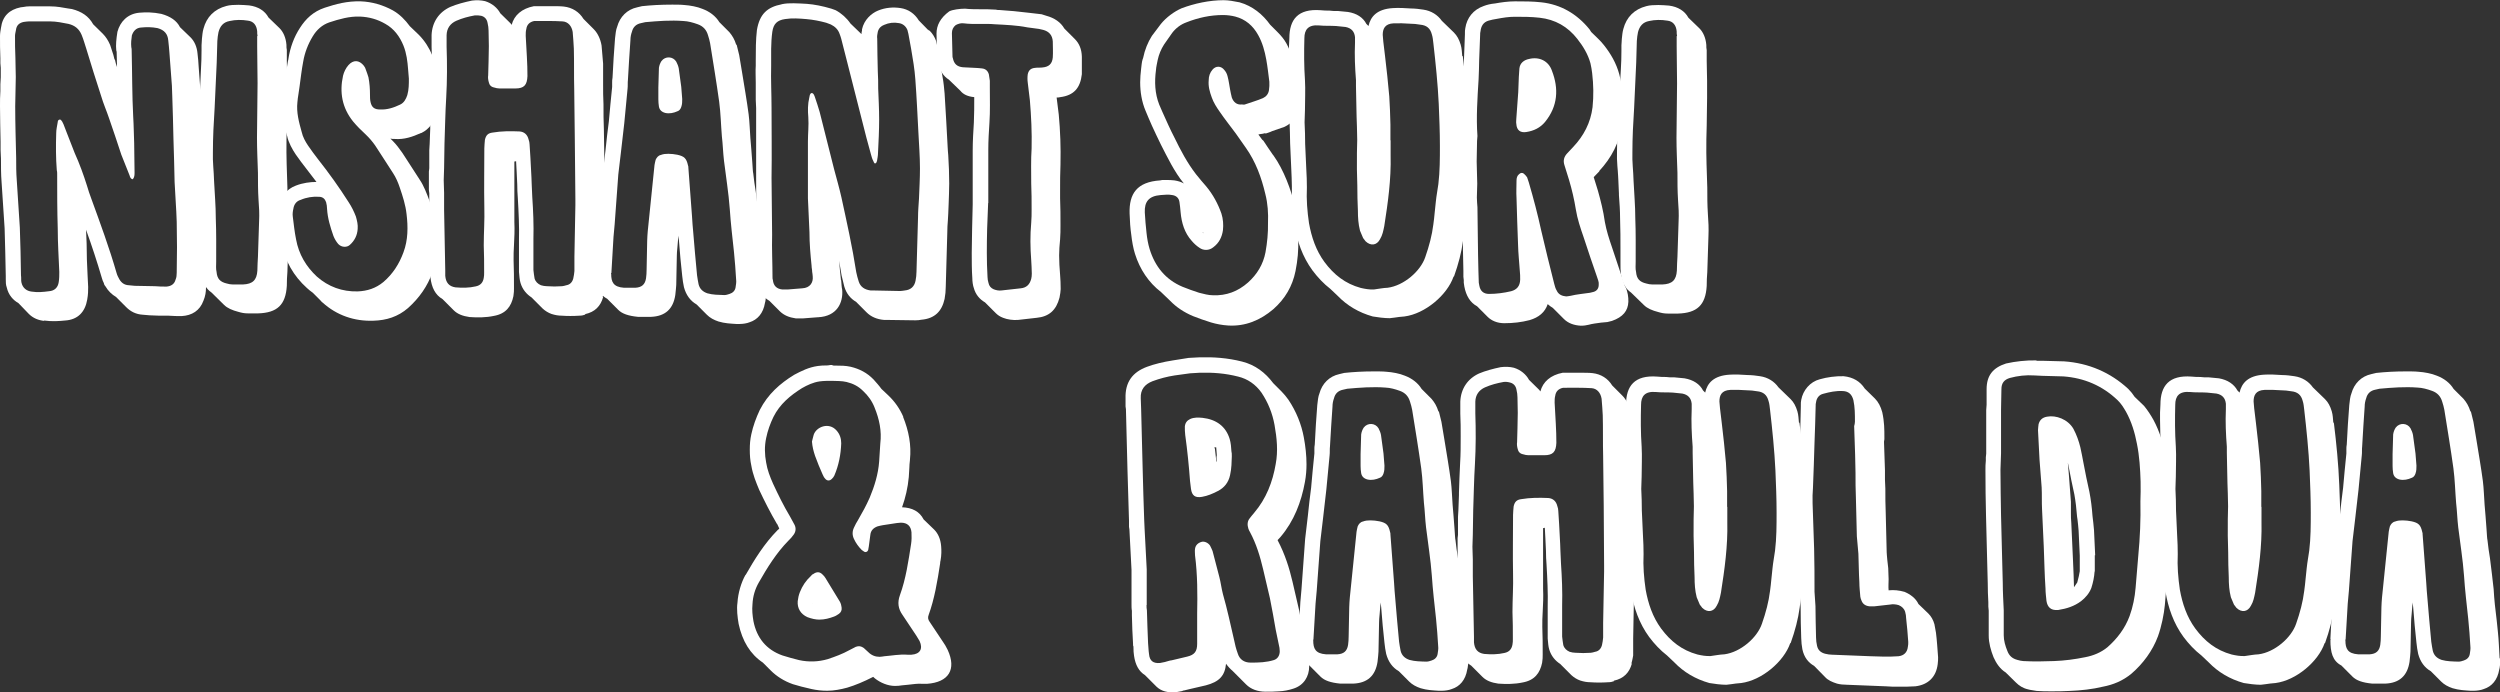 <svg width="917" height="254" viewBox="0 0 917 254" fill="none" xmlns="http://www.w3.org/2000/svg">
<rect x="0" y="0" width="917" height="254" fill="#333333" stroke="none"/>
<path d="M6.778 111.2C4.801 110.069 3.107 108.231 2.471 105.403C2.118 104.484 2.118 103.424 2.118 102.364V101.233C1.977 95.365 1.906 89.71 1.695 83.771L0.565 66.593C0.353 64.119 0.353 60.725 0.353 58.181C0.353 57.191 0.212 56.06 0.212 55.07V51.959C0.141 48.142 0 42.557 0 39.023C0 37.255 0 35.135 0.141 33.367V30.893C0.141 30.115 0.282 29.196 0.282 28.348V24.884C0.282 24.319 0.141 23.753 0.141 23.187V21.42C0 19.087 0 15.341 0 13.22C0 12.23 0.212 11.028 0.353 10.251C0.918 5.868 3.46 3.535 7.555 2.686C7.908 2.686 8.332 2.545 8.685 2.545C9.25 2.404 10.097 2.333 10.662 2.333H18.429C20.9 2.333 22.877 2.757 24.996 3.111C25.419 3.111 25.984 3.323 26.408 3.323C29.938 4.242 32.48 5.868 34.175 8.907L37.705 12.371C38.835 13.502 39.682 14.846 40.388 16.472L41.589 20.148L42.012 21.844H42.154C42.365 22.834 42.577 23.753 42.93 24.601C42.93 22.834 42.789 20.925 42.789 19.017C42.789 19.017 42.789 18.875 42.648 18.451C42.436 16.472 42.648 14.351 43.072 11.665C44.06 7.988 46.743 5.09 51.05 4.666C53.38 4.454 56.134 4.454 59.17 5.09C62.489 6.009 64.819 7.564 66.019 9.968L69.903 13.715C71.315 15.128 72.233 17.178 72.445 19.582C72.657 21.137 72.798 23.117 72.869 24.46L73.787 36.902V39.023C73.787 39.659 73.928 40.154 73.928 40.79C74.139 45.668 74.281 51.253 74.351 56.13C74.563 61.15 74.704 66.805 74.775 71.895L75.128 77.692C75.34 80.59 75.481 83.913 75.552 86.811C75.552 89.922 75.693 93.174 75.693 96.284C75.693 99.394 75.552 102.505 75.552 105.616C75.552 107.029 75.34 108.585 74.634 110.281C73.292 113.957 70.397 115.725 66.655 115.937C65.455 115.937 63.195 115.937 61.853 115.795H58.535C57.335 115.795 56.064 115.654 54.863 115.654L52.392 115.442C49.921 115.3 47.944 114.311 46.32 112.685L42.577 108.938C41.024 108.019 39.682 106.747 38.694 105.05C38.482 104.838 38.27 104.484 38.129 104.131V103.919C37.776 103.283 37.564 102.717 37.352 101.939C35.587 95.931 33.681 90.134 31.562 84.266L31.774 89.356C31.774 93.244 31.915 97.132 32.127 101.02L32.339 105.262C32.339 106.605 32.339 107.948 31.986 109.928C31.209 114.452 28.526 117.28 23.866 117.563C21.677 117.775 19.206 117.987 16.099 117.563L16.24 117.704C14.122 117.492 12.145 116.714 10.591 115.159L6.778 111.2ZM47.52 64.331L44.484 56.696C43.072 52.384 41.589 47.93 40.035 43.476C39.117 40.719 37.917 38.033 37.07 35.135C35.163 29.338 33.398 23.612 31.633 17.815C31.068 16.118 30.644 14.492 29.938 12.796C29.02 10.604 27.467 9.332 25.137 8.766C22.948 8.342 20.689 7.847 18.358 7.847H10.591C9.956 7.847 9.25 7.988 8.614 8.059C7.061 8.413 6.072 9.261 5.861 10.958C5.719 11.735 5.508 12.513 5.508 13.149C5.508 15.835 5.508 18.451 5.649 21.137C5.649 23.612 5.79 25.945 5.79 28.277C5.79 31.812 5.578 35.417 5.578 38.952C5.578 45.314 5.79 51.747 5.931 58.039C5.931 60.725 5.931 63.341 6.143 66.027L7.273 83.489C7.485 89.356 7.626 95.153 7.696 101.02C7.838 101.798 7.696 102.717 7.838 103.495C8.261 105.686 9.815 106.747 11.58 106.959C13.769 107.312 15.887 107.1 18.005 106.817C19.982 106.676 21.253 105.474 21.536 103.495C21.748 102.152 21.748 100.95 21.748 99.748C21.536 94.446 21.183 89.215 21.183 83.983C20.971 77.197 20.971 70.552 20.971 63.765C20.971 63.341 20.971 62.846 20.83 62.422C20.477 57.968 20.477 53.444 20.618 48.849C20.618 47.506 20.971 46.092 21.183 44.749C21.183 44.325 21.395 43.83 22.101 43.83C22.736 44.254 23.019 44.961 23.301 45.597L24.501 48.708L27.396 56.13C29.162 60.019 30.644 64.119 31.915 68.148C32.339 69.704 32.904 71.259 33.469 72.814C36.787 81.933 40.106 90.911 42.789 100.243C43.001 101.02 43.425 101.798 43.778 102.434C44.554 103.777 45.684 104.555 47.237 104.626L49.426 104.838C51.898 104.838 54.44 104.979 56.84 104.979C58.252 105.121 59.735 105.121 61.077 105.121C62.772 104.979 63.972 104.202 64.395 102.576C64.749 101.798 64.819 100.879 64.819 100.031C64.96 93.81 64.96 87.589 64.819 81.368C64.678 76.49 64.254 71.612 64.042 66.734C63.901 61.432 63.831 56.201 63.619 50.828C63.478 45.739 63.407 40.578 63.195 35.488C63.195 34.145 63.054 32.802 63.054 31.459L62.136 19.229C61.995 17.815 61.924 16.33 61.712 14.775C61.501 12.442 60.3 11.028 57.829 10.321C55.711 9.897 53.733 9.897 51.615 10.109C49.921 10.251 48.861 11.452 48.367 13.008C48.155 14.421 48.014 15.765 48.155 17.249C48.297 17.673 48.297 18.239 48.297 18.805C48.508 26.793 48.438 34.781 48.861 42.84C49.073 46.092 49.073 49.273 49.215 52.525C49.215 56.06 49.356 59.665 49.356 63.2C49.356 64.119 49.356 64.967 48.72 65.745C47.944 65.674 47.732 65.038 47.52 64.331Z" fill="white"/>
<path d="M77.599 107.312C75.481 105.898 74.281 103.566 73.857 100.314C73.716 99.395 73.716 97.981 73.716 96.85V91.901C73.716 87.872 73.716 83.984 73.574 80.095C73.574 77.197 73.363 74.44 73.151 71.542V70.976L72.939 66.169C72.939 65.25 72.798 64.189 72.727 62.634C72.727 62.069 72.586 61.503 72.586 60.938C72.445 59.382 72.374 57.191 72.445 55.494C72.445 50.051 72.798 44.466 73.08 39.164L73.716 25.379C73.857 23.046 73.927 20.855 73.927 18.522V16.542C73.927 15.906 74.069 15.129 74.069 14.21C74.21 13.008 74.281 11.735 74.634 10.534C75.763 6.221 78.658 3.323 83.036 2.192C84.236 1.838 85.931 1.768 87.484 1.768C88.826 1.768 90.238 1.909 91.368 1.98C94.686 2.404 97.158 3.959 98.499 6.433L102.524 10.321C103.936 11.735 104.854 13.856 105.066 16.401C105.066 17.179 105.066 17.744 105.207 18.31V22.339C105.207 24.884 105.349 27.217 105.349 29.55V35.912C105.349 39.235 105.207 42.699 105.207 46.021C105.066 49.344 105.066 52.596 105.066 55.918C105.066 58.675 105.207 61.503 105.278 64.331C105.278 65.745 105.419 67.3 105.419 68.785C105.419 72.036 105.419 75.005 105.631 78.257C105.843 81.014 105.984 83.842 105.843 86.67L105.419 99.748C105.278 101.445 105.207 103.071 105.207 104.838C104.784 111.837 101.677 114.735 94.687 114.947H90.944C89.603 114.947 88.614 114.735 87.414 114.382C85.225 113.816 83.389 113.038 82.189 111.837L77.599 107.312ZM94.475 13.22C94.334 12.654 94.334 12.089 94.334 11.453C94.122 9.261 92.992 7.776 90.874 7.564C88.685 7.211 86.425 7.211 84.236 7.706C81.906 8.13 80.706 9.614 80.141 11.806C79.929 12.796 79.788 13.927 79.717 15.058C79.576 18.593 79.576 22.198 79.364 25.733L78.729 39.518C78.376 44.961 78.093 50.404 78.093 55.848C77.952 59.312 78.447 62.846 78.517 66.31C78.729 70.835 79.153 75.43 79.153 80.095C79.364 85.327 79.294 90.629 79.294 96.001C79.294 97.344 79.153 98.546 79.435 99.748C79.647 102.293 80.777 103.424 83.177 103.99C83.954 104.202 84.59 104.343 85.366 104.343H89.108C92.639 104.202 94.192 102.788 94.404 99.253C94.404 97.486 94.545 95.789 94.616 94.163L95.04 81.085C95.181 78.54 95.04 75.995 94.828 73.309C94.616 69.986 94.616 66.664 94.616 63.412C94.475 59.1 94.263 54.717 94.263 50.546C94.263 43.901 94.475 37.185 94.475 30.54C94.475 26.227 94.334 21.844 94.334 16.967V13.22H94.475Z" fill="white"/>
<path d="M118.341 110.988C117.988 110.776 117.776 110.423 117.423 110.069L114.74 107.383C113.963 106.817 113.186 106.252 112.551 105.615C107.749 101.303 104.431 95.648 103.23 88.932C102.666 86.246 102.242 82.923 101.889 80.025C101.748 78.681 101.889 76.773 102.101 75.712C102.666 72.39 105.207 69.279 108.526 68.077C111.068 67.088 113.751 66.734 116.081 66.734L112.339 61.856C111.139 60.301 109.656 58.392 108.456 56.625C107.255 54.858 105.772 52.172 105.349 49.98C104.148 46.233 103.23 41.426 103.583 36.972C103.583 36.831 103.725 36.619 103.725 36.407L104.148 33.155L104.501 31.246H104.36L104.784 28.277C104.996 26.51 105.208 24.53 105.561 22.692C105.561 22.339 105.772 22.056 105.772 21.703C106.408 17.39 107.891 13.502 110.009 10.251C112.127 6.928 114.881 4.242 119.117 2.828C123.213 1.485 127.308 0.353 132.321 0.495C136.417 0.636 140.512 1.838 144.113 3.817C146.584 5.231 148.632 7.281 150.327 9.614L153.575 12.725C155.764 14.916 157.458 17.603 158.588 20.36C160 23.682 160.353 27.217 160.565 30.61L160.777 34.498C160.777 36.831 160.777 39.164 160 41.921C159.082 44.819 157.529 47.364 154.563 48.778H154.422C151.315 50.192 148.208 51.252 144.749 50.97C144.184 50.97 143.619 50.97 143.195 50.828L144.113 51.747C145.313 52.949 146.443 54.434 147.573 56.06L150.327 60.301L154.069 66.098C155.411 68.077 156.54 70.976 157.529 73.662C158.517 76.773 159.506 79.883 160 83.418C160.212 84.973 160.353 87.165 160.353 89.215C160.353 92.749 159.93 96.425 158.588 99.96C156.823 104.979 153.787 109.291 149.691 112.967C145.949 116.219 141.712 117.492 137.052 117.633C129.991 117.916 123.495 115.654 118.341 110.988ZM149.691 25.45C149.479 22.551 149.126 19.582 147.997 16.754C146.655 13.432 144.537 10.533 141.359 8.766C138.464 7.069 135.358 6.221 132.039 6.08C128.155 5.938 124.484 6.999 120.812 8.2C118.129 9.119 116.152 10.957 114.74 13.29C112.974 16.189 111.774 19.299 111.209 22.622C110.644 25.591 110.291 28.701 109.868 31.812C109.656 33.721 109.232 35.559 109.091 37.467C108.667 41.214 109.656 44.819 110.644 48.354C111.068 50.263 111.986 51.889 112.974 53.373C114.175 55.141 115.446 56.837 116.646 58.392C120.671 63.482 124.413 68.714 127.873 74.157C129.003 75.854 129.85 77.621 130.556 79.459C130.98 81.014 131.333 82.428 131.192 83.983C131.05 86.316 130.062 88.296 128.297 89.851C127.308 90.77 125.331 90.841 124.06 89.497C123.283 88.578 122.719 87.589 122.295 86.528C121.165 83.276 120.177 80.095 119.965 76.631C119.965 75.854 119.824 74.935 119.612 74.157C119.188 72.955 118.411 72.178 116.929 72.178C114.74 72.036 112.41 72.39 110.291 73.309C108.738 73.733 107.82 75.005 107.608 76.561C107.396 77.48 107.255 78.469 107.396 79.459C107.749 82.216 108.032 85.044 108.597 87.801C109.585 93.244 112.268 97.769 116.223 101.445C120.459 105.191 125.543 107.029 131.192 106.888C134.722 106.746 137.829 105.757 140.653 103.424C144.113 100.455 146.443 96.779 147.997 92.537C149.691 88.013 149.691 83.206 149.126 78.54C148.773 75.217 147.714 71.966 146.655 68.855C146.02 66.946 145.243 65.108 144.113 63.412L140.371 57.615L137.617 53.373C136.629 51.959 135.499 50.616 134.157 49.344C132.463 47.788 130.909 46.233 129.497 44.537C125.472 39.517 124.484 33.862 125.825 27.782C126.178 26.369 126.814 25.025 127.802 23.894C129.568 21.915 131.686 21.915 133.451 24.106C133.804 24.53 134.087 25.096 134.228 25.662C134.581 26.581 134.863 27.429 135.146 28.348C135.569 30.469 135.711 32.66 135.711 34.781C135.711 35.7 135.711 36.548 135.922 37.467C136.346 39.376 137.335 40.154 139.382 40.154C141.924 40.295 144.396 39.517 146.726 38.386C148.138 37.75 148.915 36.407 149.409 34.852C149.974 32.872 149.974 30.822 149.974 28.843L149.691 25.45Z" fill="white"/>
<path d="M187.256 8.554L187.679 9.119C188.597 5.585 191.422 3.11 195.87 2.262H202.507C203.708 2.262 205.614 2.262 206.814 2.404C209.921 2.757 212.463 4.383 214.016 6.928L217.759 10.675C219.171 12.088 220.23 14.209 220.654 16.683L221.219 23.329V30.893C221.219 33.367 221.219 35.771 221.36 38.245C221.36 41.355 221.36 44.466 221.501 47.435C221.501 50.404 221.642 53.515 221.642 56.413L222.066 78.54V80.873L221.713 99.748V105.969C221.572 106.534 221.572 107.1 221.077 108.867L221.219 109.009C220.301 112.26 218.253 114.452 214.581 115.23L214.723 115.371C214.158 115.583 213.522 115.795 212.392 115.795C210.627 115.937 207.732 115.937 206.179 115.795C204.837 115.795 203.637 115.583 202.295 115.159C201.095 114.735 199.965 114.028 199.047 113.179L194.952 109.079C193.187 107.948 191.633 106.181 190.927 103.777C190.574 102.646 190.504 101.303 190.362 99.748V87.871C190.504 83.347 190.221 77.55 189.939 72.672C189.798 71.258 189.727 68.996 189.727 67.653L189.515 63.129L189.303 59.099C189.091 59.241 188.88 59.241 188.668 59.241V81.438C188.809 84.407 188.668 87.235 188.527 89.992C188.385 91.972 188.385 93.456 188.385 95.436C188.527 98.405 188.527 102.646 188.527 105.686C188.527 106.605 188.527 107.383 188.315 108.655C187.538 112.402 185.561 115.088 181.183 115.866C178.218 116.502 175.111 116.502 172.216 116.29C169.674 115.937 167.768 115.159 166.426 113.816L162.331 109.716C159.647 108.16 158.306 105.474 157.882 101.727V99.394L157.459 77.197V70.834C157.459 70.481 157.317 70.198 157.317 69.703V62.917C157.317 62.563 157.459 62.139 157.459 61.715V55.141C157.459 54.363 157.6 53.585 157.6 52.808L157.812 47.152V46.233C157.953 42.699 158.023 38.881 158.235 35.488C158.447 32.095 158.447 29.055 158.447 25.591C158.447 22.834 158.447 20.006 158.306 17.249V12.795C158.518 8.13 160.989 4.454 165.155 2.545C167.485 1.555 170.38 0.778 173.134 0.212C174.899 -1.11461e-05 176.452 0.071 177.935 0.424C180.477 1.202 182.454 2.898 183.513 4.878L187.256 8.554ZM210.839 50.97C210.839 44.961 210.627 38.881 210.627 32.731C210.486 27.853 210.627 22.834 210.486 17.815C210.345 15.835 210.274 13.714 210.062 11.735C209.709 9.544 208.368 7.988 206.391 7.847C202.931 7.635 199.542 7.706 196.152 7.706H195.941C194.246 8.059 193.257 9.049 193.046 10.675C192.834 11.452 192.834 12.23 192.834 13.149L193.257 20.784C193.399 23.258 193.469 25.591 193.469 27.924C193.328 31.176 192.269 32.448 189.021 32.448H183.231C182.595 32.448 181.889 32.307 181.254 32.095C180.124 31.883 179.489 31.176 179.277 30.115C179.065 29.338 178.924 28.419 179.065 27.641C179.065 25.944 179.206 24.318 179.206 22.551C179.347 18.804 179.347 14.987 179.206 11.24C179.206 10.321 179.065 9.331 178.853 8.483C178.641 7.14 177.865 6.15 176.523 5.797C175.817 5.655 174.899 5.585 174.122 5.655C171.792 6.08 169.603 6.645 167.344 7.635C165.155 8.625 163.884 10.392 163.813 12.866V17.108C164.025 23.329 164.025 29.55 163.672 35.771C163.319 41.426 163.249 47.081 163.037 52.737C163.037 55.706 162.895 58.746 162.895 61.644C162.895 63.2 162.754 64.613 162.754 66.098C162.754 67.653 162.895 69.208 162.895 70.764V76.985L163.319 99.182V101.162C163.531 103.636 164.661 105.05 167.061 105.403C169.533 105.615 172.075 105.615 174.475 105.05C176.241 104.696 177.159 103.636 177.441 101.939C177.582 101.303 177.582 100.596 177.582 99.96C177.582 96.637 177.582 93.315 177.441 89.992C177.441 85.326 177.794 80.661 177.653 75.995C177.512 68.784 177.653 61.644 177.653 54.434C177.653 53.444 177.794 52.313 177.865 51.323C178.218 49.627 178.994 48.849 180.618 48.637C183.937 48.071 187.256 48.071 190.574 48.213C192.339 48.354 193.469 49.414 193.893 51.182C194.105 51.747 194.246 52.383 194.246 52.949C194.458 56.201 194.67 59.382 194.811 62.705C195.023 65.815 195.023 69.067 195.234 72.178C195.587 77.409 195.799 82.499 195.658 87.73V99.041C195.799 100.031 195.87 101.162 196.082 102.151C196.435 103.353 197.282 104.131 198.412 104.626C199.189 104.838 199.824 104.979 200.601 104.979C202.507 105.12 204.272 105.12 206.179 104.979C206.603 104.979 207.167 104.767 207.732 104.626C209.074 104.414 209.921 103.495 210.274 102.151C210.486 101.232 210.627 100.243 210.698 99.394V94.092L211.051 75.217V73.026L210.839 50.97Z" fill="white"/>
<path d="M219.382 86.458L219.806 81.651L221.147 63.2L222.136 54.787L222.7 49.556L223.336 44.466C223.477 42.557 223.689 40.224 223.901 38.245L224.536 31.883V30.186C224.536 29.833 224.536 29.055 224.678 28.489C224.889 23.824 225.242 18.592 225.595 14.068C225.737 12.654 225.949 10.745 226.372 9.826C227.361 6.15 230.044 3.464 233.716 2.686L235.481 2.262C238.799 1.909 242.33 1.697 246.566 1.697C247.767 1.697 249.814 1.697 251.015 1.838C253.133 1.98 255.816 2.474 257.652 3.252C260.335 4.242 262.524 5.938 263.866 8.13L267.537 11.806C267.396 11.806 267.396 11.665 267.325 11.665L267.537 11.806C268.667 13.149 269.444 14.492 270.009 16.33L270.22 16.472L271.138 20.218L272.268 27.005C273.045 31.812 273.963 37.114 274.598 41.921C274.951 44.678 275.022 47.789 275.234 50.616L275.587 54.858L275.94 59.524C276.081 61.503 276.152 63.2 276.293 63.624C276.505 65.815 276.858 68.078 277.211 70.269C277.634 73.945 278.199 77.904 278.552 81.58C278.764 85.468 279.188 89.215 279.682 93.103L280.106 97.203C280.459 100.314 280.529 103.848 280.741 106.888L280.882 107.029C281.094 108.726 280.882 109.504 280.741 110.493C280.741 110.635 280.6 110.917 280.6 111.059C279.964 114.947 277.846 117.28 274.951 118.199C273.963 118.623 272.409 118.835 271.28 118.835H270.079C267.961 118.694 265.843 118.623 263.513 117.916C261.818 117.351 260.406 116.573 259.276 115.442L255.534 111.695C253.204 110.352 251.65 108.231 250.873 105.333C250.662 104.343 250.309 102.364 250.238 101.233C249.814 97.203 249.32 92.467 249.038 88.225L248.826 86.458L248.473 90.699C248.332 91.901 248.261 93.174 248.261 93.81L248.049 104.484C248.049 105.121 247.837 106.817 247.696 108.231C246.919 113.321 244.024 116.007 238.799 116.219H233.998C230.467 115.866 228.208 115.088 226.796 113.675L222.7 109.574C219.452 107.878 218.676 104.767 218.676 100.243H218.817C218.676 100.031 218.676 99.889 218.676 99.677L219.382 86.458ZM224.183 100.455C224.183 103.424 224.96 105.262 228.843 105.545H233.08C235.41 105.403 236.61 104.343 236.964 102.081C237.105 101.091 237.175 99.96 237.175 98.97L237.387 88.296C237.387 87.165 237.528 85.963 237.599 84.761L239.152 69.562L240.07 60.584C240.212 59.948 240.282 59.241 240.494 58.605C240.847 57.827 241.412 57.049 242.4 56.837C243.318 56.484 244.166 56.413 245.154 56.413C246.284 56.413 247.343 56.555 248.473 56.767C251.015 57.332 251.791 58.11 252.356 60.655C252.498 61.008 252.498 61.22 252.498 61.574L253.839 79.459C253.98 81.368 254.051 83.206 254.263 85.044C254.686 90.346 255.181 95.719 255.675 100.95C255.816 102.081 256.028 103.141 256.24 104.272C256.663 105.969 257.793 107.029 259.488 107.595C261.465 108.16 263.583 108.16 265.701 108.231C266.266 108.231 267.043 108.019 267.608 107.807C268.738 107.454 269.585 106.676 269.797 105.474C269.938 104.484 270.15 103.495 270.009 102.505C269.797 99.182 269.585 95.86 269.232 92.537C268.667 87.235 268.032 82.004 267.678 76.631C267.255 70.764 266.266 64.826 265.56 58.958C265.207 55.989 265.137 52.949 264.783 49.98C264.43 45.739 264.36 41.568 263.795 37.326C262.806 30.186 261.606 22.975 260.476 15.906C260.265 14.916 260.053 13.927 259.7 12.937C259.135 10.958 257.934 9.614 255.957 8.907C254.192 8.271 252.427 7.776 250.662 7.706C246.001 7.352 241.341 7.706 236.681 8.13L235.128 8.483C233.362 8.837 232.233 9.897 231.809 11.594C231.456 12.584 231.244 13.573 231.244 14.704C230.891 19.511 230.609 24.389 230.326 29.267C230.185 30.398 230.326 31.459 230.185 32.59L228.985 45.173L227.784 55.636L226.796 63.977L225.454 82.287L225.031 86.953L224.254 100.172C224.183 100.031 224.042 100.243 224.183 100.455ZM241.694 24.884C241.836 23.965 242.118 23.188 242.612 22.41C244.024 20.501 246.849 20.642 248.049 22.622C248.473 23.399 248.826 24.319 248.967 25.096L249.885 31.883L250.238 36.336C250.238 37.326 250.238 38.245 249.885 39.235C249.673 39.871 249.249 40.578 248.543 40.79C247.131 41.426 245.578 41.78 244.024 41.426C242.683 41.073 241.906 40.295 241.694 39.093C241.553 38.174 241.483 37.326 241.483 36.407V32.095L241.694 24.884Z" fill="white"/>
<path d="M313.999 110.705C312.021 109.574 310.468 107.736 309.691 105.12L308.703 101.091L307.785 95.647C307.926 97.839 308.209 100.101 308.42 102.293C308.42 102.505 308.42 102.646 308.562 102.929C308.562 103.282 308.703 104.484 308.703 104.838C308.703 105.262 308.844 105.827 308.915 106.251C309.338 111.129 306.938 116.007 300.159 116.361H300.018L294.581 116.785H291.898C289.427 116.431 287.591 115.654 286.108 114.24L282.224 110.352C279.894 109.009 278.341 106.888 277.917 103.565C277.776 103 277.776 102.01 277.776 101.444V98.475C277.776 97.486 277.635 96.496 277.635 95.365V92.254C277.635 90.063 277.494 87.801 277.635 85.892C277.635 84.195 277.494 82.569 277.494 80.873V75.783C277.352 72.814 277.352 67.865 277.352 65.108V39.659C277.352 38.669 277.211 37.538 277.211 36.548V30.327C277.211 28.206 277.07 26.015 277.211 24.106V22.339C277.211 18.451 277.211 14.563 277.635 11.028C278.623 5.231 281.307 2.616 286.814 1.555H286.673C288.367 1.202 289.638 1.202 291.121 1.202C292.604 1.202 294.581 1.343 295.993 1.414C298.676 1.626 301.642 2.191 304.961 3.181L306.514 3.747C308.632 4.878 310.609 6.645 311.951 8.624L315.623 12.159L315.976 12.512C315.976 12.088 316.117 11.523 316.187 11.169V10.745C316.964 7.211 319.647 4.878 322.048 3.888C324.802 2.757 327.626 2.545 330.38 2.969C333.134 3.393 335.464 4.948 337.017 7.493L340.265 10.816L340.406 10.957L341.042 11.311C342.03 12.3 342.807 13.502 343.372 15.057L343.796 16.966C344.431 20.642 345.137 24.389 345.702 28.065C346.126 30.186 346.338 32.731 346.479 34.286C346.902 40.719 347.255 47.647 347.608 54.08C347.608 54.858 347.75 55.847 347.82 56.978C348.032 60.23 348.173 63.977 348.173 67.3C348.173 69.774 348.032 72.389 347.962 74.864C347.962 76.066 347.82 77.055 347.82 78.328C347.82 79.105 347.679 80.095 347.679 80.873C347.538 82.428 347.467 83.842 347.467 85.326L346.902 105.191C346.902 106.605 346.761 108.16 346.479 109.645C345.49 114.098 342.948 116.855 337.935 117.28C337.3 117.421 336.523 117.492 335.746 117.492L325.508 117.35H324.307C321.624 117.138 319.435 116.149 317.882 114.593L313.999 110.705ZM298.959 35.77C299.524 37.538 300.159 39.234 300.653 41.072L305.949 62.068C306.867 65.532 307.856 68.926 308.632 72.389C310.609 81.509 312.657 90.628 314.069 99.818C314.281 100.95 314.634 102.151 314.987 103.282C315.623 105.262 317.176 106.251 319.294 106.534H319.93L330.168 106.746C330.733 106.746 331.298 106.605 331.933 106.534C334.052 106.322 335.393 105.12 335.817 103C336.029 101.869 336.17 100.808 336.17 99.677L336.735 79.671C336.735 77.479 336.946 75.147 337.088 72.814C337.229 69.138 337.441 65.462 337.441 61.786C337.441 57.332 337.088 53.02 336.876 48.707C336.523 42.133 336.24 35.7 335.746 29.125C335.605 27.217 335.393 25.379 335.111 23.47C334.546 19.794 333.91 16.118 333.204 12.442L332.851 11.028C332.286 9.614 331.157 8.695 329.744 8.483C327.838 8.13 326.073 8.342 324.307 9.119C323.178 9.543 322.33 10.321 321.977 11.664C321.836 12.442 321.624 13.361 321.766 14.209C321.766 18.239 321.907 22.198 321.977 26.227C322.119 28.348 322.119 30.327 322.119 32.448C322.26 36.195 322.472 40.012 322.472 43.759C322.472 47.859 322.26 51.959 322.048 56.201C322.048 57.12 321.836 58.109 321.695 58.958C321.554 59.311 321.554 59.736 321.059 59.948C320.706 60.089 320.424 59.311 320.283 58.958C319.93 58.322 319.718 57.544 319.506 56.766L317.811 50.545L313.01 31.67C311.457 25.803 310.115 20.006 308.562 14.209C308.42 13.644 308.209 13.078 307.997 12.512C307.432 10.816 306.302 9.756 304.749 8.978L303.054 8.342C300.724 7.705 298.253 7.211 295.711 6.998C293.169 6.786 290.627 6.574 287.944 6.998C285.049 7.423 283.707 8.766 283.284 11.664C282.719 15.764 282.86 20.006 282.86 24.106C282.719 29.337 283.001 34.427 283.001 39.659C283.001 48.071 283.142 56.625 283.001 65.249C283.001 72.107 283.213 79.105 283.213 86.033C283.072 91.265 283.354 96.496 283.354 101.586C283.354 102.01 283.354 102.363 283.495 102.717C283.707 104.838 284.908 105.969 286.955 106.181H288.932L294.228 105.757C297.194 105.615 298.323 103.565 298.111 101.444C298.111 100.879 297.97 100.243 297.9 99.677C297.9 98.899 297.688 98.263 297.688 97.486C297.264 93.385 296.911 89.285 296.911 85.185C296.77 80.943 296.487 76.843 296.346 72.743V51.889C296.346 48.919 296.699 46.021 296.487 42.981C296.276 40.648 296.276 38.174 296.841 35.841C296.982 35.205 296.982 34.427 297.617 34.145C298.394 34.003 298.747 35.134 298.959 35.77ZM340.477 10.887C340.618 10.887 340.618 10.887 340.618 11.028L340.477 10.887Z" fill="white"/>
<path d="M356.575 83.701L356.787 75.005V55.211C356.787 51.889 356.999 48.213 357.211 44.961C357.352 42.274 357.352 38.528 357.352 35.629C355.022 35.417 353.327 34.639 352.268 33.296L348.032 29.196C346.055 27.994 344.713 25.874 343.936 22.975C343.725 22.339 343.725 21.632 343.725 20.784L343.513 12.371C343.513 9.261 344.925 6.574 348.173 4.171C349.303 3.535 352.198 3.181 353.963 3.181C355.869 3.393 357.988 3.393 359.612 3.393C361.377 3.393 363.495 3.393 365.26 3.535C365.472 3.535 365.825 3.676 366.037 3.676H366.672C369.991 3.888 373.875 4.242 377.193 4.666L382.065 5.231L383.83 5.797C386.725 6.574 389.056 8.13 390.397 10.463L394.281 14.351C395.834 15.906 396.752 18.027 396.823 20.784V27.217C396.258 32.307 393.857 34.993 388.914 35.629C388.491 35.771 387.996 35.771 387.573 35.771L388.349 41.992C388.914 48.001 389.126 54.08 388.985 60.301C388.844 63.553 388.844 66.522 388.844 69.774V72.743C388.985 75.641 388.985 79.6 388.985 82.499C388.985 84.195 388.985 86.175 388.844 87.801C388.632 89.921 388.491 91.901 388.491 93.668C388.491 95.86 388.632 98.334 388.844 100.808C388.985 102.363 389.056 104.343 389.056 106.039C389.056 106.817 388.844 108.019 388.632 109.15C387.432 113.816 384.748 116.149 380.229 116.573L373.38 117.35C371.615 117.492 369.497 117.209 367.943 116.573C366.814 116.149 365.966 115.583 365.19 114.805L361.306 110.917C359.329 109.786 357.846 108.019 357.211 105.686C356.858 104.767 356.646 103.212 356.646 102.01C356.434 99.253 356.434 95.577 356.434 92.82C356.505 89.78 356.505 86.67 356.575 83.701ZM362.436 74.793L362.083 83.913C361.942 89.78 361.871 95.718 362.224 101.657C362.224 102.293 362.365 103.07 362.577 103.777C362.789 104.908 363.495 105.686 364.484 106.11C365.402 106.464 366.39 106.676 367.379 106.534L374.369 105.757C376.487 105.545 377.687 104.414 378.252 102.293C378.394 101.727 378.464 101.091 378.464 100.384C378.464 98.687 378.323 97.061 378.252 95.506C377.899 90.841 377.829 86.316 378.252 81.721C378.394 80.025 378.394 78.469 378.394 76.843C378.394 73.591 378.394 70.481 378.252 67.3C378.252 62.987 378.111 58.746 378.394 54.434C378.535 48.566 378.252 42.628 377.758 36.76L376.981 30.327C376.84 29.338 376.84 28.206 376.981 27.217C377.334 25.662 378.182 25.025 379.735 24.884C380.653 24.742 381.5 24.884 382.418 24.742C384.748 24.53 385.949 23.399 386.161 21.067C386.302 19.158 386.161 17.037 386.161 15.199C386.019 12.866 384.748 11.523 382.63 10.957L381.077 10.604L376.84 10.038C372.957 9.261 368.932 9.119 364.978 8.907C361.236 8.554 357.352 9.049 353.469 8.554C352.551 8.412 351.492 8.695 350.574 9.19C349.585 9.968 349.161 10.957 349.161 12.159L349.373 20.572C349.373 20.784 349.373 21.137 349.514 21.349C349.938 23.47 351.068 24.46 353.186 24.672L357.423 24.884C358.341 24.884 359.329 25.025 360.176 25.096C361.518 25.237 362.365 26.015 362.718 27.288L363.071 29.62V32.095C363.071 36.407 363.213 40.79 362.93 44.961C362.718 48.283 362.507 51.606 362.507 54.928V74.51H362.436V74.793ZM387.573 34.215V34.074L388.985 35.488L387.573 34.215Z" fill="white"/>
<path d="M425.843 107.1C421.324 103.636 418.076 98.758 416.311 93.103C415.676 91.123 415.181 88.296 414.969 86.246C414.616 83.913 414.405 81.014 414.334 78.257C414.122 71.047 417.017 66.734 425.561 66.169C425.773 66.169 425.984 66.027 426.338 66.027H428.032C428.809 66.027 429.586 66.027 430.786 66.169C432.127 66.381 433.257 66.734 434.246 67.3C430.715 62.988 428.173 57.615 425.843 53.091C424.925 51.182 423.301 47.859 422.525 46.092L421.324 43.335L420.195 40.649C418.782 37.326 418.217 33.65 418.217 30.186C418.217 28.772 418.359 26.863 418.571 25.167C418.712 24.177 418.782 22.693 419.135 21.703C419.135 21.561 419.277 21.491 419.277 21.349C419.912 18.239 421.042 15.482 422.525 13.149L425.773 8.837C427.75 6.362 430.786 4.171 433.398 3.04C438.059 1.273 443.637 0.071 448.791 0.071C450.556 0.071 452.534 0.424 454.652 0.848C459.453 2.192 463.195 5.302 465.879 9.049L468.562 11.735C469.903 13.078 471.033 14.421 471.88 15.977C473.646 19.229 474.775 23.117 475.411 26.651C475.834 28.984 476.188 31.883 476.541 34.215C476.541 34.428 476.682 35.205 476.682 35.417C476.823 36.548 476.541 38.104 476.47 39.517C475.905 42.84 473.999 45.173 471.174 46.516L466.302 48.213H466.443L464.255 48.99L464.043 48.849C463.478 48.99 462.631 49.202 462.136 49.202C461.924 49.202 461.783 49.344 461.571 49.344L462.984 51.252L463.407 51.606C464.537 53.303 465.737 55.141 466.938 56.837L467.079 56.979C470.962 62.422 473.504 69.562 475.058 75.642C476.046 79.53 476.258 83.418 476.188 87.518V87.73C476.329 91.76 475.976 95.506 475.199 99.394C474.069 105.05 471.315 109.645 467.079 113.392C462.278 117.492 456.77 119.754 450.556 119.401C448.226 119.259 446.108 118.835 444.202 118.27C442.083 117.633 439.541 116.714 437.564 115.937C434.246 114.523 431.492 112.685 429.233 110.352L425.843 107.1ZM464.113 71.117C462.701 65.108 460.583 59.312 456.982 54.222L453.31 48.99C451.333 46.304 449.285 43.759 447.45 41.073C446.249 39.376 445.12 37.609 444.484 35.771C443.707 33.65 443.142 31.671 443.354 29.408C443.354 27.994 443.778 26.651 444.767 25.52C445.967 24.106 447.873 24.106 449.074 25.662C449.639 26.298 450.062 27.076 450.274 27.994C450.698 29.55 450.909 31.246 451.192 32.802C451.404 33.791 451.545 34.781 451.827 35.771C452.463 37.538 453.734 38.528 455.499 38.316C455.923 38.316 456.276 38.457 456.629 38.316C458.818 37.538 461.148 36.902 463.266 35.983C464.466 35.417 465.243 34.428 465.455 33.084C465.596 32.095 465.667 30.964 465.596 29.974C465.243 27.288 464.961 24.531 464.466 21.844C463.902 18.734 463.054 15.623 461.501 12.866C459.594 9.402 456.841 7.069 453.098 6.08C451.686 5.726 450.133 5.514 448.579 5.514C443.919 5.514 439.471 6.504 435.164 8.2C433.045 8.978 431.28 10.321 429.939 12.089L426.973 16.33C425.843 18.098 425.067 20.006 424.643 21.986C424.431 23.187 424.078 24.46 424.007 25.732C423.443 29.974 423.584 34.286 425.208 38.386L426.408 41.143C427.82 44.254 429.162 47.364 430.715 50.334C433.045 55.141 435.517 59.806 438.694 63.907C439.894 65.462 441.165 66.876 442.436 68.36C444.908 71.329 446.744 74.723 448.015 78.328C448.65 80.307 448.791 82.428 448.579 84.408C448.226 86.953 447.167 89.073 445.12 90.629C443.566 91.972 441.377 91.972 439.894 90.841C438.906 90.204 437.917 89.285 437.141 88.366C434.458 85.397 433.398 81.721 433.045 77.833C432.904 76.49 432.834 75.288 432.622 74.086C432.41 72.672 431.492 71.754 429.939 71.541C429.303 71.4 428.597 71.4 427.962 71.4C427.326 71.4 426.549 71.541 425.773 71.541C421.254 71.895 419.771 74.086 419.912 77.904C420.053 80.449 420.265 82.994 420.548 85.468C420.759 87.447 421.112 89.498 421.677 91.335C423.654 97.769 427.538 102.576 433.751 105.191C435.729 105.969 437.776 106.747 439.824 107.383C441.518 107.807 443.284 108.302 444.908 108.302C449.78 108.514 454.087 106.888 457.759 103.636C461.077 100.667 463.337 96.991 464.184 92.537C464.819 89.003 465.173 85.397 465.102 81.792C465.243 78.257 465.031 74.652 464.113 71.117ZM441.518 85.539L441.095 85.115C441.165 85.327 441.236 85.468 441.518 85.539Z" fill="white"/>
<path d="M501.184 8.766L501.96 9.544C502.737 6.08 505.067 3.323 510.928 2.969C512.834 2.828 515.729 2.969 517.565 3.111C518.907 3.111 520.884 3.323 522.084 3.535C524.979 3.959 527.309 5.443 528.862 7.635L533.311 11.947C534.441 13.078 535.217 14.492 535.782 16.401C536.206 17.815 536.206 19.158 536.347 20.501L536.559 20.642C537.477 28.065 538.253 35.983 538.536 43.406C538.748 48.495 538.96 53.868 538.96 58.958C538.96 63.836 538.96 69.067 538.395 73.591L537.971 76.49C537.759 77.409 537.618 78.611 537.547 79.812L537.194 83.276C537.053 84.973 536.841 86.811 536.629 88.366C536.065 92.608 534.935 96.92 533.311 101.445H533.17C530.84 108.231 522.719 115.088 515.164 116.078C513.823 116.219 512.481 116.29 511.493 116.502L509.727 116.714C507.821 116.714 505.067 116.361 503.514 116.078C498.43 114.664 494.052 112.049 490.663 108.514L487.98 105.969C485.508 104.06 483.32 101.727 481.413 99.182C477.741 94.163 475.764 88.437 474.776 82.428V82.57C473.999 78.116 473.787 72.814 473.858 68.36C473.858 66.24 473.717 64.26 473.646 62.139L473.223 52.666C473.223 50.121 473.081 47.435 473.011 44.749V43.547C473.011 43.123 473.152 42.769 473.152 42.345V34.145C473.152 32.59 473.293 31.246 473.152 29.62C472.94 26.651 472.799 22.622 472.799 19.653V16.896C472.799 15.977 472.94 14.987 472.94 13.997C472.94 7.211 476.047 3.111 484.379 3.747C485.579 3.888 486.568 3.888 487.627 3.888C488.05 3.888 488.615 4.03 489.18 4.03H490.734L494.405 4.383C497.653 4.878 499.983 6.433 501.184 8.766ZM510.08 51.465V57.049C510.292 65.815 509.092 74.369 507.75 82.923C507.397 84.62 507.115 86.246 506.197 87.73C504.997 90.063 502.737 90.275 500.901 88.508C500.548 88.084 500.266 87.73 499.983 87.306C499.56 86.387 499.207 85.539 498.854 84.62C498.218 82.145 498.077 79.742 498.077 77.268C497.936 74.299 497.865 71.188 497.865 68.078C497.724 64.048 497.653 60.089 497.724 56.06C497.865 52.808 497.865 49.697 497.724 46.516C497.512 41.497 497.512 36.619 497.371 31.6V29.408C497.018 24.884 496.806 20.289 497.018 15.623V13.644C496.806 11.523 495.676 10.321 493.558 9.897L490.098 9.544C487.98 9.402 485.862 9.544 483.884 9.332C479.86 8.978 478.448 10.887 478.448 13.997C478.306 19.087 478.306 24.248 478.659 29.338C478.871 33.014 478.659 36.69 478.659 40.437C478.659 41.85 478.518 43.335 478.518 44.89C478.659 47.577 478.73 50.192 478.73 52.808L479.154 62.139C479.295 64.331 479.366 66.593 479.366 68.784C479.154 73.238 479.507 77.55 480.142 81.863C481.06 86.953 482.684 91.83 485.791 96.072C489.251 100.738 493.417 104.06 499.136 105.615C500.689 105.969 502.243 106.252 503.937 106.181C505.632 105.969 507.256 105.615 509.021 105.545C514.882 104.767 521.025 99.536 522.79 94.305C524.202 90.275 525.261 86.316 525.756 82.287C526.179 79.388 526.321 76.631 526.674 73.874C526.885 71.754 527.309 69.633 527.592 67.512C528.156 62.846 528.156 58.181 528.156 53.515C528.156 48.425 527.945 43.264 527.733 38.174C527.38 30.752 526.603 23.258 525.756 15.835C525.614 14.704 525.544 13.644 525.191 12.584C524.626 10.392 523.284 9.261 520.954 9.049C519.754 8.837 518.483 8.695 517.212 8.695C515.235 8.554 513.187 8.483 511.21 8.554C507.892 8.695 507.185 10.675 507.185 12.796L507.397 15.27L508.033 20.572C508.598 25.45 509.163 30.327 509.586 35.347C509.798 38.811 509.939 42.204 510.01 45.668V51.465H510.08ZM536.488 20.642C536.488 20.784 536.629 20.784 536.629 20.784L536.488 20.642Z" fill="white"/>
<path d="M536.347 77.197V75.5C536.347 74.581 536.206 73.592 536.206 72.249V68.573C536.206 68.148 536.347 67.653 536.347 67.229C536.347 66.593 536.206 66.028 536.206 65.462V63.695C536.064 62.493 536.064 60.372 536.064 59.17C536.064 58.534 536.206 57.827 536.206 57.191V51.182C536.206 51.041 536.347 50.828 536.347 50.617V50.192C536.206 48.284 536.135 45.315 536.135 43.759C536.135 38.881 536.488 33.65 536.771 28.772C536.912 26.651 536.982 23.965 536.982 21.774L537.335 12.584V12.018C537.335 11.594 537.335 10.887 537.477 10.321C538.042 6.575 540.372 3.535 544.255 2.192C545.385 1.768 546.726 1.414 548.35 1.273C550.681 0.849 553.222 0.495 555.694 0.495C558.942 0.495 562.26 0.495 565.367 0.849C572.499 1.626 578.43 5.09 583.02 10.746L583.655 11.735L586.197 14.21C586.974 14.987 587.609 15.623 588.315 16.542C590.787 19.653 592.834 23.117 593.964 27.288C594.388 28.984 594.741 30.61 594.882 31.812C595.094 34.004 595.306 36.619 595.306 39.235C595.306 41.426 595.164 43.547 594.952 45.315C594.176 52.172 591.069 57.898 586.55 62.776H586.691L584.573 64.967L586.126 69.986C587.115 73.521 588.103 77.338 588.668 81.439C589.233 84.549 590.222 87.66 591.351 90.912L596.153 105.333L596.365 105.474C597 107.029 597.353 108.938 597.283 110.706C597.141 114.028 595.306 116.29 591.281 117.704L589.586 118.128L587.256 118.34C585.703 118.552 583.937 118.765 582.737 119.118C581.819 119.33 581.042 119.471 579.842 119.471C577.3 119.33 575.182 118.552 573.629 116.997L569.604 112.968C568.968 112.614 568.262 112.049 567.697 111.554C566.709 114.523 564.449 116.432 561.06 117.421C558.094 118.199 555.058 118.552 551.74 118.552C549.198 118.552 547.079 117.633 545.667 116.22L541.784 112.331C539.242 110.988 537.759 108.443 537.124 105.121L536.912 103.707V102.717C536.912 102.364 536.771 101.94 536.771 101.515V99.395C536.629 94.87 536.559 88.084 536.559 83.701C536.488 82.428 536.347 79.883 536.347 77.197ZM541.925 75.925C542.066 83.701 542.066 91.477 542.278 99.253C542.278 100.667 542.419 102.222 542.419 103.707L542.631 104.838C542.984 106.747 544.184 107.807 546.162 107.807C548.915 107.807 551.598 107.454 554.282 106.817C556.4 106.252 557.53 104.909 557.6 102.576C557.6 101.445 557.6 100.384 557.459 99.253C557.247 96.143 556.894 92.891 556.824 89.78C556.612 84.125 556.4 78.328 556.259 72.673C556.117 70.552 556.259 68.36 556.259 66.24C556.259 65.321 556.47 64.472 557.177 63.907C557.741 63.341 558.377 63.27 558.942 63.695C559.365 64.048 559.86 64.614 560.142 65.038L560.778 66.947C562.472 72.743 564.026 78.611 565.297 84.478C566.85 91.053 568.403 97.557 570.098 104.131C570.31 104.909 570.522 105.828 571.016 106.605C571.651 108.019 572.922 108.585 574.476 108.726C574.899 108.726 575.464 108.585 576.029 108.514C578.359 107.948 580.831 107.736 583.231 107.383L584.644 107.029C585.844 106.605 586.409 105.686 586.409 104.485C586.55 103.353 586.056 102.505 585.773 101.515C584.079 96.708 582.455 91.831 580.901 87.094C579.701 83.63 578.571 80.308 578.006 76.773C577.441 73.238 576.594 69.562 575.535 66.028L573.84 60.584C573.275 58.888 573.699 57.474 574.829 56.272L577.018 53.939C580.901 49.839 583.443 45.032 584.149 39.306C584.573 35.205 584.502 31.105 584.008 26.864C583.867 25.662 583.655 24.389 583.373 23.188C582.455 19.865 580.689 16.967 578.571 14.28C575.041 9.756 570.451 7.14 564.732 6.504C561.625 6.151 558.659 6.151 555.623 6.151C553.434 6.151 551.175 6.504 548.986 6.928C547.997 7.07 547.009 7.282 546.02 7.564C544.114 8.13 543.267 9.544 543.055 11.453C542.914 11.877 542.914 12.371 542.914 12.796L542.561 21.915C542.561 24.389 542.419 26.722 542.349 29.055C541.925 36.054 541.431 42.911 541.925 49.91C541.925 50.475 541.784 51.041 541.784 51.677C541.784 54.151 541.643 56.696 541.643 59.241C541.643 61.927 541.854 64.684 541.854 67.371C541.854 69.138 541.713 70.835 541.713 72.461C541.713 73.662 541.854 74.935 541.925 75.995V75.925ZM556.894 33.791L557.106 28.207L557.318 25.096C557.53 23.117 559.012 21.986 560.848 21.632C564.52 20.713 567.98 22.269 569.251 25.945C571.793 32.519 571.44 38.952 566.709 44.749C564.944 46.87 562.614 48.001 559.86 48.425C557.671 48.778 556.329 47.789 556.188 45.456C556.047 44.82 556.188 44.042 556.188 43.477L556.894 33.791Z" fill="white"/>
<path d="M598.271 107.312C596.153 105.898 594.952 103.565 594.529 100.313C594.388 99.394 594.388 97.98 594.388 96.849V91.901C594.388 87.871 594.388 83.983 594.246 80.095C594.246 77.197 594.034 74.44 593.823 71.541V70.976L593.611 66.168C593.611 65.249 593.47 64.189 593.399 62.634C593.399 62.068 593.258 61.503 593.258 60.937C593.117 59.382 593.046 57.191 593.117 55.494C593.117 50.05 593.47 44.466 593.752 39.164L594.529 25.449C594.67 23.116 594.741 20.925 594.741 18.592V16.613C594.741 15.976 594.882 15.199 594.882 14.28C595.023 13.078 595.094 11.806 595.447 10.604C596.576 6.292 599.471 3.393 603.849 2.262C605.05 1.909 606.744 1.838 608.298 1.838C609.639 1.838 611.051 1.979 612.181 2.05C615.5 2.474 617.971 4.029 619.313 6.504L623.337 10.392C624.749 11.806 625.667 13.926 625.879 16.471C625.879 17.249 625.879 17.814 626.02 18.38V22.41C626.02 24.954 626.162 27.287 626.162 29.62V35.983C626.162 39.305 626.02 42.769 626.02 46.092C625.879 49.414 625.879 52.666 625.879 55.989C625.879 58.746 626.02 61.574 626.091 64.401C626.091 65.815 626.232 67.37 626.232 68.855C626.232 72.107 626.232 75.076 626.444 78.328C626.656 81.085 626.797 83.912 626.656 86.74L626.232 99.818C626.091 101.515 626.02 103.141 626.02 104.908C625.597 111.907 622.49 114.805 615.5 115.017H611.757C610.416 115.017 609.427 114.805 608.227 114.452C606.038 113.886 604.202 113.109 603.002 111.907L598.271 107.312ZM615.147 13.22C615.005 12.654 615.005 12.088 615.005 11.452C614.794 9.261 613.664 7.776 611.546 7.564C609.357 7.211 607.097 7.211 604.908 7.705C602.578 8.13 601.378 9.614 600.813 11.806C600.601 12.795 600.46 13.926 600.389 15.057C600.248 18.592 600.248 22.198 600.036 25.732L599.401 39.517C599.048 44.961 598.765 50.404 598.765 55.847C598.624 59.311 599.118 62.846 599.189 66.31C599.401 70.834 599.824 75.429 599.824 80.095C600.036 85.326 599.966 90.628 599.966 96.001C599.966 97.344 599.824 98.546 600.107 99.748C600.319 102.293 601.448 103.424 603.849 103.989C604.626 104.201 605.261 104.343 606.038 104.343H609.78C613.311 104.201 614.864 102.788 615.076 99.253C615.076 97.486 615.217 95.789 615.288 94.163L615.711 81.085C615.853 78.54 615.711 75.995 615.5 73.308C615.288 69.986 615.288 66.663 615.288 63.411C615.147 59.099 614.935 54.716 614.935 50.545C614.935 43.9 615.147 37.184 615.147 30.539C615.147 26.227 615.005 21.844 615.005 16.966V13.22H615.147Z" fill="white"/>
<path d="M305.949 134.105H306.725C308.279 134.105 310.185 134.105 312.021 134.529C315.269 135.307 318.023 136.721 320.423 139.195C321.412 140.326 322.401 141.387 323.318 142.659L325.79 144.992C328.261 147.325 330.097 150.011 331.368 152.98L331.227 152.839C333.345 158.07 334.333 163.301 333.769 168.603V168.745C333.627 169.876 333.557 170.866 333.557 171.431L333.345 174.966C332.992 178.854 332.145 182.53 330.874 186.065C334.616 186.206 337.299 187.62 338.782 190.518L342.665 194.265C344.078 195.679 344.995 197.729 345.207 200.274C345.348 201.97 345.348 203.596 344.995 205.576C344.854 205.929 344.854 206.353 344.854 206.565C343.866 213.14 342.736 219.785 340.618 225.582C340.265 226.501 340.406 227.279 340.971 228.056L346.055 235.691C346.478 236.327 346.972 237.034 347.608 238.377C350.927 245.588 347.961 250.254 340.053 250.819H338.217C336.805 250.678 334.898 250.961 332.992 251.173L330.803 251.385C330.168 251.526 329.108 251.597 328.261 251.597C325.719 251.597 322.965 250.466 320.918 248.84L320.282 248.274L319.859 248.486C317.105 249.9 313.645 251.385 310.75 252.233C308.42 252.869 305.878 253.364 303.407 253.364C301.43 253.364 299.523 253.152 297.617 252.728C295.075 252.162 292.604 251.526 290.838 250.961C287.59 249.83 284.837 248.062 282.718 245.941L279.823 243.043C275.163 239.933 272.268 235.125 270.927 228.834C270.503 226.36 270.15 223.39 270.503 221.058C270.715 217.523 271.844 213.705 273.468 210.807V210.948C276.787 205.152 280.318 199.425 285.26 194.406L285.684 194.053C285.684 194.053 285.825 193.911 285.825 193.841L285.048 192.144V192.285C282.506 187.973 280.388 183.732 278.482 179.702C277.281 176.804 276.152 174.117 275.587 170.795C275.163 168.886 275.022 167.048 275.022 164.927C275.022 162.948 275.163 161.181 275.587 159.272C276.222 156.303 277.352 153.192 278.694 150.365C281.659 144.568 286.108 140.68 291.262 137.498C293.945 136.085 296.558 134.741 299.947 134.247C300.935 134.105 301.924 134.034 303.619 134.034C303.972 134.034 304.254 133.893 304.536 133.893H305.172C305.384 134.034 305.737 134.105 305.949 134.105ZM300.582 139.902C298.252 140.255 296.134 141.245 294.157 142.376C289.85 145.063 286.037 148.244 283.707 152.909C282.506 155.384 281.589 157.929 281.024 160.686C280.388 163.655 280.459 166.695 281.024 169.664C281.447 172.35 282.436 174.895 283.566 177.44C285.472 181.54 287.449 185.57 289.779 189.458L291.474 192.568C292.039 193.77 291.897 195.043 291.121 196.103C290.556 196.881 289.92 197.658 289.214 198.294C284.766 202.819 281.447 208.191 278.341 213.635C276.928 216.109 276.152 218.725 276.01 221.623C275.799 223.744 276.01 225.723 276.363 227.844C277.564 233.924 281.024 238.307 287.025 240.427C289.002 241.064 291.121 241.629 293.098 242.124C296.628 242.902 300.229 242.76 303.619 241.771C306.372 240.852 309.055 239.862 311.597 238.448L313.927 237.246C315.057 236.822 315.905 237.034 316.822 237.67L318.517 239.226C319.647 240.357 321.059 240.922 322.612 240.922C323.248 240.922 323.813 240.781 324.378 240.71C327.131 240.498 329.956 239.933 332.78 240.145H334.333C337.44 239.933 338.641 238.024 337.299 235.125C336.946 234.489 336.522 233.782 336.099 233.146L331.015 225.511C329.461 223.32 329.108 220.987 330.097 218.301C332.286 212.292 333.204 205.859 334.192 199.496C334.404 198.153 334.404 196.739 334.333 195.255C334.122 192.922 332.78 191.72 330.45 191.72C329.885 191.72 329.32 191.861 328.897 191.861L323.813 192.639C323.177 192.78 322.612 192.851 321.906 193.063C320.353 193.629 319.364 194.618 319.223 196.315L318.87 199.001C318.729 199.92 318.658 200.91 318.446 201.758C318.235 202.395 317.529 202.677 317.034 202.395L316.116 201.758C314.916 200.557 313.927 199.213 313.221 197.658C312.586 196.315 312.586 194.901 313.221 193.558C313.645 192.568 314.21 191.579 314.775 190.66C316.328 187.973 317.74 185.428 319.011 182.53C320.777 178.288 322.118 173.976 322.471 169.31C322.683 167.119 322.683 164.857 322.895 162.665C323.46 158.141 322.542 153.758 320.777 149.446C319.859 147.113 318.446 145.133 316.54 143.366C314.845 141.669 312.868 140.68 310.538 140.114C308.773 139.69 306.867 139.761 304.96 139.69C303.689 139.69 302.136 139.69 300.582 139.902ZM296.134 226.36C293.663 225.228 292.392 223.108 292.604 220.492C292.745 219.361 292.957 218.301 293.38 217.24C294.298 214.907 295.569 212.999 297.476 211.231C297.687 211.019 297.899 210.666 298.252 210.595C299.594 209.605 300.724 209.676 301.783 210.807C302.136 211.161 302.559 211.585 302.771 212.009L308.067 220.704C308.42 221.34 308.632 222.118 308.702 222.825C308.844 223.815 308.491 224.592 307.714 225.158C307.149 225.511 306.584 225.935 305.949 226.147C304.254 226.784 302.489 227.279 300.512 227.279C299.17 227.279 297.617 226.925 296.134 226.36ZM298.464 159.484C299.382 156.586 304.042 154.677 306.867 157.929C308.067 159.272 308.561 160.898 308.561 162.594C308.42 166.695 307.643 170.724 306.019 174.471C305.807 174.895 305.454 175.39 305.101 175.673C304.325 176.45 303.336 176.45 302.63 175.531C302.206 175.107 301.995 174.542 301.712 173.976C300.724 171.785 299.806 169.522 298.958 167.189C298.393 165.493 297.97 163.867 297.829 161.958C298.04 161.251 298.182 160.332 298.464 159.484ZM298.04 221.34C298.182 221.482 298.182 221.552 298.252 221.552L298.04 221.34Z" fill="white"/>
<path d="M415.04 209.04L414.263 194.123C414.263 193.911 414.122 193.558 414.122 193.204V191.083L413.557 172.279L412.992 150.082C412.992 149.728 412.851 149.445 412.851 149.092V146.193C412.639 140.185 415.393 136.508 420.759 134.529C423.443 133.539 426.62 132.762 430.221 132.196L436.011 131.277L440.036 131.065C445.12 130.924 450.274 131.277 455.57 132.62C460.371 133.822 464.113 136.65 467.008 140.538L470.115 143.648C471.033 144.567 471.81 145.557 472.586 146.618C475.481 150.93 477.388 155.737 478.235 160.403C478.871 163.725 479.224 167.189 479.224 170.3C479.224 172.279 479.082 174.4 478.659 176.733C477.317 184.156 474.634 191.154 469.691 196.951L468.774 197.941C468.632 198.082 468.632 198.082 468.632 198.153C471.386 203.384 472.939 208.474 474.069 213.281L476.541 223.956C477.176 227.278 477.741 230.742 478.306 233.923L478.659 235.479L479.789 240.71C480 241.841 480.212 243.255 480.212 244.386C480.212 248.133 478.235 251.385 474.422 252.586C472.728 253.152 470.892 253.505 469.127 253.576C467.714 253.718 465.667 253.717 464.255 253.717C461.289 253.717 458.818 252.798 457.052 251.031L452.18 246.153C451.263 245.376 450.415 244.457 449.709 243.467C449.285 247.921 447.167 250.112 442.295 251.385L436.505 252.728L434.175 253.293H433.751L433.893 253.435L431.563 253.859C428.315 254.212 425.914 253.505 424.219 251.879L419.983 247.638C417.794 246.295 416.452 243.962 415.958 240.498C415.817 239.72 415.746 238.518 415.746 237.175C415.746 236.963 415.605 236.822 415.605 236.751V236.186C415.393 233.075 415.252 228.975 415.181 225.723V224.026C415.04 223.39 415.04 222.259 415.04 221.835V209.04ZM420.548 221.906C420.548 222.542 420.548 223.249 420.689 223.885C420.83 227.915 420.901 231.873 421.112 235.903C421.254 237.246 421.254 238.589 421.466 239.932C421.677 242.407 423.019 243.396 425.49 243.184L427.255 242.831C428.173 242.619 428.95 242.265 429.797 242.195L435.446 240.851C438.129 240.215 439.118 238.943 439.118 236.186V225.087C439.259 217.947 439.259 210.878 438.341 203.738C438.341 202.96 438.2 202.041 438.341 201.263C438.553 199.92 439.471 199.072 440.883 198.718C441.872 198.506 443.213 199.143 443.849 200.132C444.202 200.768 444.484 201.475 444.766 202.112L447.238 211.584C447.803 213.705 448.014 215.826 448.579 217.947C450.133 223.39 451.333 228.975 452.604 234.489C452.957 236.256 453.381 238.024 454.016 239.72C454.652 241.841 456.346 243.043 458.676 243.043C460.089 243.043 461.642 243.043 463.125 242.901C464.466 242.76 465.879 242.548 467.22 242.124C468.632 241.7 469.409 240.427 469.409 238.872C469.409 238.094 469.268 237.175 469.056 236.398L467.926 230.954C467.291 227.208 466.585 223.32 465.808 219.431L463.337 208.898C462.207 204.091 460.795 199.425 458.465 195.113C458.253 194.76 458.041 194.335 457.9 193.911C457.476 192.568 457.476 191.154 458.465 190.023C459.029 189.387 459.453 188.68 460.018 188.114C464.466 182.883 466.797 176.804 467.926 170.229C468.844 165.422 468.35 160.685 467.503 155.878C466.726 151.637 465.172 147.678 462.701 144.002C460.583 141.033 457.688 138.983 454.157 138.134C449.497 136.933 444.837 136.579 440.036 136.721L436.505 136.933L430.857 137.71C428.103 138.134 425.42 138.841 422.736 139.831C419.842 140.962 418.288 142.942 418.429 146.052C418.429 147.395 418.571 148.738 418.571 150.082L419.135 172.279C419.277 178.5 419.488 184.721 419.7 190.942C419.7 191.932 419.841 192.922 419.841 194.053L420.618 208.827V221.906H420.548ZM451.192 174.259C450.627 176.945 449.074 178.924 446.673 180.126C444.766 181.116 442.931 181.893 440.883 182.247C438.412 182.671 437.211 181.823 436.858 179.348L436.505 176.45C436.082 170.795 435.517 165.139 434.74 159.554C434.599 158.565 434.599 157.434 434.599 156.444C434.74 155.101 435.375 154.252 436.576 153.687C437.988 153.051 439.541 153.121 441.095 153.263C446.108 153.828 449.638 156.373 451.051 161.039C451.474 162.453 451.616 164.149 451.686 165.563C451.827 165.987 451.827 166.482 451.827 167.472C451.757 169.381 451.757 171.784 451.192 174.259ZM446.32 167.048V166.836L446.108 164.079H445.473V164.432H445.614L446.179 169.522C446.179 169.381 446.32 169.169 446.32 169.098C446.179 168.391 446.179 167.613 446.32 167.048Z" fill="white"/>
<path d="M476.964 220.916L477.388 216.109L478.729 197.658L479.718 189.245L480.283 184.014L480.918 178.924C481.059 177.015 481.271 174.683 481.483 172.703L482.118 166.341V164.715C482.118 164.361 482.118 163.584 482.26 163.018C482.471 158.353 482.824 153.121 483.177 148.597C483.319 147.183 483.531 145.274 483.954 144.355C484.943 140.679 487.626 137.993 491.298 137.215L493.063 136.791C496.381 136.438 499.912 136.226 504.148 136.226C505.349 136.226 507.396 136.226 508.597 136.367C510.715 136.508 513.398 137.003 515.234 137.781C517.917 138.771 520.106 140.467 521.448 142.659L525.119 146.335C524.978 146.335 524.978 146.193 524.908 146.193L525.119 146.335C526.249 147.678 527.026 149.021 527.591 150.859L527.802 151L528.72 154.747L529.85 161.534C530.627 166.341 531.545 171.643 532.18 176.45C532.533 179.207 532.604 182.317 532.816 185.145L533.169 189.387L533.522 194.052C533.663 196.032 533.734 197.729 533.875 198.153C534.087 200.344 534.44 202.606 534.793 204.798C535.216 208.474 535.781 212.433 536.134 216.109C536.346 219.997 536.77 223.744 537.264 227.632L537.688 231.732C538.041 234.842 538.111 238.377 538.323 241.417L538.464 241.558C538.676 243.255 538.464 244.032 538.323 245.022C538.323 245.164 538.182 245.446 538.182 245.588C537.547 249.476 535.428 251.809 532.533 252.728C531.545 253.152 529.991 253.364 528.862 253.364H527.661C525.543 253.223 523.425 253.152 521.095 252.445C519.4 251.879 517.988 251.102 516.858 249.971L513.116 246.224C510.786 244.881 509.232 242.76 508.456 239.862C508.244 238.872 507.891 236.892 507.82 235.761C507.396 231.732 506.902 226.995 506.62 222.754L506.408 220.987L506.055 225.228C505.914 226.43 505.843 227.702 505.843 228.339L505.631 239.013C505.631 239.649 505.419 241.346 505.278 242.76C504.501 247.85 501.606 250.536 496.381 250.748H491.58C488.05 250.395 485.79 249.617 484.378 248.203L480.283 244.103C477.035 242.406 476.258 239.296 476.258 234.772H476.399C476.258 234.56 476.258 234.418 476.258 234.206L476.964 220.916ZM481.695 234.913C481.695 237.882 482.471 239.72 486.355 240.003H490.591C492.922 239.862 494.122 238.801 494.475 236.539C494.616 235.549 494.687 234.418 494.687 233.428L494.899 222.754C494.899 221.623 495.04 220.421 495.11 219.219L496.664 204.02L497.582 195.042C497.723 194.406 497.794 193.699 498.005 193.063C498.358 192.285 498.923 191.508 499.912 191.295C500.83 190.942 501.677 190.871 502.666 190.871C503.795 190.871 504.854 191.013 505.984 191.225C508.526 191.79 509.303 192.568 509.868 195.113C510.009 195.466 510.009 195.678 510.009 196.032L511.351 213.917C511.492 215.826 511.562 217.664 511.774 219.502C512.198 224.804 512.692 230.177 513.186 235.408C513.328 236.539 513.539 237.599 513.751 238.73C514.175 240.427 515.305 241.487 516.999 242.053C518.976 242.619 521.095 242.619 523.213 242.689C523.778 242.689 524.554 242.477 525.119 242.265C526.249 241.912 527.096 241.134 527.308 239.932C527.449 238.943 527.661 237.953 527.52 236.963C527.308 233.641 527.096 230.318 526.743 226.995C526.178 221.693 525.543 216.462 525.19 211.089C524.766 205.222 523.778 199.284 523.072 193.416C522.719 190.447 522.648 187.407 522.295 184.438C521.942 180.197 521.871 176.026 521.306 171.784C520.318 164.644 519.118 157.433 517.988 150.364C517.776 149.374 517.564 148.385 517.211 147.395C516.646 145.416 515.446 144.073 513.469 143.366C511.704 142.729 509.938 142.234 508.173 142.164C503.513 141.81 498.853 142.164 494.193 142.588L492.639 142.941C490.874 143.295 489.744 144.355 489.32 146.052C488.967 147.042 488.756 148.031 488.756 149.162C488.403 153.97 488.12 158.847 487.838 163.725C487.697 164.856 487.838 165.917 487.696 167.048L486.496 179.631L485.296 190.094L484.307 198.435L482.966 216.745L482.542 221.411L481.765 234.63C481.695 234.489 481.624 234.701 481.695 234.913ZM499.276 159.342C499.418 158.423 499.7 157.646 500.194 156.868C501.607 154.959 504.431 155.101 505.631 157.08C506.055 157.858 506.408 158.777 506.549 159.554L507.467 166.341L507.82 170.794C507.82 171.784 507.82 172.703 507.467 173.693C507.255 174.329 506.832 175.036 506.125 175.248C504.713 175.884 503.16 176.238 501.607 175.884C500.265 175.531 499.488 174.753 499.276 173.552C499.135 172.632 499.065 171.784 499.065 170.865V166.553L499.276 159.342Z" fill="white"/>
<path d="M564.59 143.012L565.013 143.578C565.931 140.043 568.756 137.569 573.204 136.721H579.841C581.042 136.721 582.948 136.721 584.148 136.862C587.255 137.216 589.797 138.841 591.35 141.386L595.093 145.133C596.505 146.547 597.564 148.668 597.988 151.142L598.553 157.787V165.351C598.553 167.826 598.553 170.229 598.694 172.703C598.694 175.814 598.694 178.924 598.835 181.893C598.835 184.863 598.976 187.973 598.976 190.872L599.4 212.998V215.331L599.047 234.206V240.427C598.906 240.993 598.906 241.558 598.411 243.326L598.553 243.467C597.635 246.719 595.587 248.91 591.915 249.688L592.057 249.829C591.492 250.042 590.856 250.254 589.726 250.254C587.961 250.395 585.066 250.395 583.513 250.254C582.171 250.254 580.971 250.042 579.629 249.617C578.429 249.193 577.299 248.486 576.381 247.638L572.286 243.538C570.521 242.407 568.967 240.639 568.261 238.236C567.908 237.105 567.838 235.762 567.696 234.206V222.33C567.838 217.806 567.555 212.009 567.273 207.131C567.132 205.717 567.061 203.455 567.061 202.112L566.849 197.587L566.637 193.558C566.425 193.699 566.214 193.699 566.002 193.699V215.897C566.143 218.866 566.002 221.694 565.861 224.451C565.719 226.43 565.719 227.915 565.719 229.894C565.861 232.863 565.861 237.105 565.861 240.145C565.861 241.064 565.861 241.841 565.649 243.114C564.872 246.86 562.895 249.547 558.517 250.324C555.552 250.961 552.445 250.961 549.55 250.749C547.008 250.395 545.101 249.617 543.76 248.274L539.665 244.174C536.981 242.619 535.64 239.932 535.216 236.186V233.853L534.793 211.655V205.293C534.793 204.939 534.651 204.657 534.651 204.162V197.375C534.651 197.022 534.793 196.598 534.793 196.173V189.599C534.793 188.821 534.934 188.044 534.934 187.266L535.146 181.611V180.692C535.287 177.157 535.357 173.34 535.569 169.946C535.781 166.482 535.781 163.513 535.781 160.049C535.781 157.292 535.781 154.465 535.64 151.708V147.254C535.852 142.588 538.323 138.912 542.489 137.003C544.819 136.014 547.714 135.236 550.468 134.671C552.233 134.458 553.786 134.529 555.269 134.883C557.811 135.66 559.788 137.357 560.847 139.336L564.59 143.012ZM588.244 185.499C588.244 179.49 588.032 173.41 588.032 167.26C587.891 162.382 588.032 157.363 587.891 152.344C587.749 150.364 587.679 148.244 587.467 146.264C587.114 144.073 585.772 142.517 583.795 142.376C580.335 142.164 576.946 142.235 573.557 142.235H573.345C571.651 142.588 570.662 143.578 570.45 145.204C570.238 145.981 570.238 146.759 570.238 147.678L570.662 155.313C570.803 157.787 570.874 160.12 570.874 162.453C570.733 165.705 569.673 166.977 566.425 166.977H560.635C560 166.977 559.294 166.836 558.658 166.624C557.529 166.412 556.893 165.705 556.681 164.644C556.47 163.867 556.328 162.948 556.47 162.17C556.47 160.474 556.611 158.848 556.611 157.08C556.752 153.334 556.752 149.516 556.611 145.769C556.611 144.85 556.47 143.861 556.258 143.012C556.046 141.669 555.269 140.679 553.928 140.326C553.151 140.114 552.233 139.973 551.456 140.114C549.126 140.538 546.937 141.104 544.678 142.093C542.489 143.083 541.218 144.85 541.147 147.325V151.566C541.359 157.787 541.359 164.008 541.006 170.229C540.653 175.885 540.583 181.54 540.371 187.195C540.371 190.165 540.229 193.204 540.229 196.103C540.229 197.658 540.088 199.072 540.088 200.556C540.088 202.112 540.229 203.667 540.229 205.222V211.443L540.653 233.641V235.62C540.865 238.094 541.995 239.508 544.395 239.862C546.867 240.074 549.409 240.074 551.809 239.508C553.575 239.155 554.493 238.094 554.775 236.398C554.916 235.762 554.916 235.055 554.916 234.418C554.916 231.096 554.916 227.773 554.775 224.451C554.775 219.785 555.128 215.119 554.987 210.453C554.846 203.243 554.987 196.103 554.987 188.892C554.987 187.902 555.128 186.771 555.199 185.782C555.552 184.085 556.328 183.307 557.952 183.095C561.271 182.53 564.59 182.53 567.908 182.671C569.673 182.813 570.803 183.873 571.227 185.64C571.439 186.206 571.58 186.842 571.58 187.408C571.792 190.659 572.004 193.841 572.145 197.163C572.357 200.274 572.357 203.526 572.568 206.636C572.921 211.867 573.133 216.957 572.992 222.189V233.499C573.133 234.489 573.204 235.62 573.416 236.61C573.769 237.812 574.616 238.589 575.746 239.084C576.523 239.296 577.158 239.438 577.935 239.438C579.841 239.579 581.606 239.579 583.513 239.438C583.937 239.438 584.501 239.226 585.066 239.084C586.408 238.872 587.255 237.953 587.608 236.61C587.82 235.691 587.961 234.701 588.032 233.853V228.551L588.385 209.676V207.484L588.244 185.499Z" fill="white"/>
<path d="M624.678 143.225L625.455 144.002C626.231 140.538 628.561 137.781 634.422 137.428C636.328 137.286 639.223 137.428 641.059 137.569C642.401 137.569 644.378 137.781 645.578 137.993C648.473 138.417 650.803 139.902 652.357 142.093L656.805 146.406C657.935 147.537 658.711 148.951 659.276 150.859C659.7 152.273 659.7 153.616 659.841 154.96L660.053 155.101C660.971 162.524 661.748 170.441 662.03 177.864C662.242 182.954 662.454 188.327 662.454 193.417C662.454 198.294 662.454 203.526 661.889 208.05L661.465 210.948C661.253 211.867 661.112 213.069 661.041 214.271L660.688 217.735C660.547 219.432 660.335 221.27 660.124 222.825C659.559 227.066 658.429 231.379 656.805 235.903H656.664C654.334 242.69 646.214 249.547 638.658 250.537C637.317 250.678 635.975 250.749 634.987 250.961L633.222 251.173C631.315 251.173 628.561 250.819 627.008 250.537C621.924 249.123 617.546 246.507 614.157 242.972L611.474 240.427C609.003 238.519 606.814 236.186 604.907 233.641C601.236 228.622 599.259 222.896 598.27 216.887V217.028C597.493 212.574 597.281 207.272 597.352 202.819C597.352 200.698 597.211 198.719 597.14 196.598L596.717 187.125C596.717 184.58 596.575 181.894 596.505 179.207V178.147C596.505 177.723 596.646 177.369 596.646 176.945V168.603C596.646 167.048 596.787 165.705 596.646 164.079C596.434 161.11 596.293 157.08 596.293 154.111V151.284C596.293 150.365 596.434 149.375 596.434 148.385C596.434 141.599 599.541 137.498 607.873 138.135C609.073 138.276 610.062 138.276 611.121 138.276C611.545 138.276 612.109 138.417 612.674 138.417H614.228L617.899 138.771C621.147 139.336 623.477 140.892 624.678 143.225ZM633.575 185.923V191.508C633.786 200.274 632.586 208.828 631.244 217.382C630.891 219.078 630.609 220.704 629.691 222.189C628.491 224.521 626.231 224.734 624.395 222.966C624.042 222.542 623.76 222.189 623.477 221.764C623.054 220.845 622.701 219.997 622.348 219.078C621.712 216.604 621.571 214.2 621.571 211.726C621.43 208.757 621.359 205.646 621.359 202.536C621.218 198.506 621.147 194.548 621.218 190.518C621.359 187.266 621.359 184.156 621.218 180.975C621.006 175.955 621.006 171.078 620.865 166.058V163.867C620.512 159.343 620.3 154.747 620.512 150.082V148.102C620.3 145.982 619.17 144.78 617.052 144.356L613.592 144.002C611.474 143.861 609.356 144.002 607.379 143.79C603.354 143.437 601.942 145.345 601.942 148.456C601.8 153.546 601.8 158.706 602.154 163.796C602.365 167.472 602.154 171.148 602.154 174.895C602.154 176.309 602.012 177.793 602.012 179.349C602.154 182.035 602.224 184.651 602.224 187.266L602.648 196.598C602.789 198.789 602.86 201.051 602.86 203.243C602.648 207.697 603.001 212.009 603.636 216.321C604.554 221.411 606.178 226.289 609.285 230.53C612.745 235.196 616.911 238.519 622.63 240.074C624.184 240.427 625.737 240.71 627.432 240.64C629.126 240.427 630.75 240.074 632.515 240.003C638.376 239.226 644.519 233.994 646.284 228.763C647.696 224.734 648.756 220.775 649.25 216.745C649.673 213.847 649.815 211.09 650.168 208.333C650.38 206.212 650.803 204.091 651.086 201.97C651.65 197.305 651.65 192.639 651.65 187.973C651.65 182.883 651.439 177.723 651.227 172.633C650.874 165.21 650.097 157.717 649.25 150.294C649.109 149.163 649.038 148.102 648.685 147.042C648.12 144.85 646.778 143.719 644.448 143.507C643.248 143.295 641.977 143.154 640.706 143.154C638.729 143.012 636.681 142.942 634.704 143.012C631.386 143.154 630.68 145.133 630.68 147.254L630.891 149.728L631.527 155.03C632.092 159.908 632.657 164.786 633.08 169.805C633.292 173.269 633.433 176.662 633.504 180.126V185.923H633.575ZM659.982 155.172C659.982 155.313 660.124 155.313 660.124 155.313L659.982 155.172Z" fill="white"/>
<path d="M665.42 244.245C663.301 243.043 661.748 241.134 661.112 238.165C660.901 237.175 660.689 235.196 660.689 234.065C660.548 230.742 660.477 225.864 660.477 222.754L660.124 217.311C660.124 212.079 660.124 206.636 659.983 201.405L659.63 193.204C659.488 190.447 659.418 187.407 659.418 185.004C659.277 183.237 659.418 180.479 659.559 178.641C659.771 173.41 659.983 167.543 660.124 162.453C660.336 157.928 660.477 153.475 660.548 149.021V148.456C660.548 147.89 660.548 147.324 660.689 146.688C661.324 143.154 663.937 140.043 667.467 139.124C670.15 138.346 673.328 137.922 676.223 137.993C679.753 138.346 682.295 139.902 683.99 142.517L687.732 146.193C688.932 147.395 689.85 149.092 690.415 151.213C691.192 154.747 691.192 157.575 691.192 160.332V161.11C691.192 161.463 691.051 161.675 691.051 162.029L691.404 172.491V175.955C691.404 177.086 691.545 178.147 691.545 179.278C691.545 182.247 691.545 185.287 691.686 188.256L692.039 202.606C692.039 203.172 692.181 204.303 692.251 205.293L692.604 208.403C692.604 209.605 692.745 211.302 692.745 212.433C692.745 213.847 692.604 215.19 692.745 216.533C694.652 216.321 696.629 216.533 698.606 217.098C700.724 218.017 702.701 219.431 703.69 221.552L707.361 225.087C708.35 226.076 709.127 227.42 709.55 228.975L710.115 232.085C710.468 234.842 710.68 238.306 710.892 241.063C710.892 241.841 710.892 242.619 710.751 243.608C710.186 248.274 707.291 251.172 702.56 251.738C700.795 251.879 698.535 251.879 696.77 251.879H694.299C693.522 251.879 692.534 251.738 691.757 251.738L677.564 251.172C676.223 251.172 674.881 251.031 673.822 250.748C672.057 250.183 670.503 249.547 669.374 248.274L665.42 244.245ZM680.389 154.677C680.389 151.99 680.389 149.375 679.824 146.759C679.259 144.638 678.059 143.507 675.94 143.436C673.469 143.295 671.139 143.79 668.809 144.426C667.255 144.78 666.338 145.981 666.126 147.537C665.985 147.961 665.985 148.456 665.985 148.88C665.843 153.404 665.773 157.858 665.561 162.453C665.42 167.896 665.208 173.339 664.996 178.924C664.855 180.833 664.784 182.671 664.855 184.58C664.996 190.164 665.278 195.678 665.42 201.263C665.561 206.495 665.561 211.796 665.561 217.028L665.914 222.33C665.914 226.076 666.055 229.965 666.126 233.853C666.126 234.842 666.267 235.832 666.479 236.822C666.832 238.518 667.891 239.367 669.444 239.791C670.362 240.003 671.21 240.144 671.986 240.144L686.179 240.71C687.873 240.71 689.427 240.851 691.051 240.851C692.816 240.851 694.581 240.851 696.346 240.71C698.323 240.498 699.594 239.296 699.806 237.246C699.947 236.68 699.947 236.044 699.947 235.479C699.736 232.58 699.524 229.682 699.171 226.783C699.171 226.006 699.03 225.228 698.818 224.451C698.465 223.249 697.617 222.471 696.488 221.976C695.358 221.623 694.299 221.552 693.169 221.764L687.52 222.4H685.755C684.343 222.259 683.284 221.623 682.789 220.28C682.578 219.855 682.436 219.29 682.366 218.866C682.225 217.098 682.013 215.331 682.013 213.564C681.801 210.1 681.801 206.707 681.66 203.101C681.519 200.98 681.236 198.86 681.095 196.739L680.742 182.53C680.601 179.56 680.601 176.45 680.601 173.41C680.601 171.219 680.459 168.957 680.459 166.765L680.106 156.302C680.248 155.808 680.389 155.242 680.389 154.677Z" fill="white"/>
<path d="M789.903 154.04C792.092 158.14 793.575 162.806 794.422 167.401C795.411 172.208 795.764 177.298 795.835 181.964C795.976 183.661 795.835 185.499 795.835 187.195V192.851C795.835 198.718 795.623 204.515 795.058 209.958V210.1L794.069 221.906C793.716 225.44 792.869 229.682 791.527 233.428C789.55 238.73 786.091 243.396 781.854 247.072C778.606 249.759 775.076 251.172 771.333 251.879C767.591 252.798 763.143 253.293 759.118 253.435C757.141 253.576 754.316 253.576 752.339 253.576C750.786 253.576 748.809 253.576 747.044 253.435C746.479 253.293 744.502 253.081 743.937 252.869C742.03 252.445 740.618 251.526 739.418 250.324L735.676 246.648C733.699 245.446 732.216 243.326 731.227 241.063C730.239 238.589 729.462 235.832 729.462 233.146V224.026C729.462 223.461 729.321 223.037 729.321 222.471V220.916C729.18 218.936 729.109 215.826 729.109 214.059L728.897 205.929L728.473 189.245C728.332 183.661 728.262 178.005 728.262 172.491C728.262 171.501 728.262 169.946 728.403 168.956V167.755C728.403 167.331 728.544 166.836 728.544 166.412V150.435C728.544 149.799 728.685 149.092 728.685 148.455V142.8C728.685 137.71 731.015 134.882 735.817 133.327C739.277 132.55 743.231 132.125 746.691 132.196C746.902 132.196 747.044 132.337 747.256 132.337H749.233L757.141 132.55C766.108 133.186 774.087 136.579 780.654 142.659C781.572 143.578 782.348 144.567 782.984 145.557L786.444 148.88C787.785 150.506 788.915 152.273 789.903 154.04ZM785.173 176.662C785.031 171.996 784.749 167.331 783.831 162.806C783.054 158.706 781.854 154.676 779.806 151C778.888 149.445 778.041 148.031 776.7 146.759C771.121 141.457 764.484 138.629 756.858 138.064L749.091 137.852C748.103 137.852 747.185 137.71 746.196 137.71C743.09 137.498 740.124 137.852 737.229 138.629C735.111 139.265 734.122 140.538 734.122 142.729C734.122 145.204 733.981 147.749 733.981 150.294V166.27C733.981 168.25 733.769 170.37 733.769 172.35C733.769 177.934 733.91 183.449 733.981 189.033L734.405 205.717L734.617 213.917C734.617 217.24 734.828 220.562 734.97 223.885V233.004C734.97 234.984 735.534 236.892 736.311 238.801C736.947 240.498 738.076 241.558 739.983 242.053C740.618 242.265 741.395 242.406 742.101 242.477C745.843 242.689 749.656 242.619 753.399 242.477C757.282 242.336 761.024 241.841 764.837 241.063C767.803 240.498 770.627 239.367 773.028 237.387C776.558 234.277 779.453 230.53 781.148 225.935C782.348 222.612 783.054 219.078 783.337 215.614L784.325 203.808C784.961 197.163 785.243 190.589 785.102 183.943C785.173 181.611 785.243 179.136 785.173 176.662ZM768.297 209.605C768.156 211.726 767.732 213.705 767.097 215.685C766.32 217.664 764.978 219.219 763.354 220.492C760.812 222.4 758.059 223.249 754.952 223.744H754.528C752.339 223.885 750.998 222.754 750.645 220.421C750.504 218.866 750.292 217.452 750.292 215.897C749.939 210.807 749.868 205.646 749.656 200.556L749.021 186.771C748.88 184.085 749.021 181.469 748.88 178.783L748.103 168.674L747.538 157.787C747.538 157.151 747.679 156.373 747.75 155.595C748.173 154.04 749.162 153.121 750.857 152.838C754.105 152.202 758.482 153.757 760.53 157.292C761.66 159.413 762.507 161.746 763.072 164.079C763.496 165.987 763.849 167.825 764.202 169.734C764.837 173.269 765.614 176.874 766.391 180.409C766.955 183.307 767.309 186.206 767.52 189.175C767.732 190.942 767.944 192.709 768.085 194.477L768.509 203.667H768.368V209.605H768.297ZM762.86 203.808L762.437 194.689C762.295 193.275 762.225 191.932 762.013 190.447C762.013 190.094 761.872 189.882 761.872 189.528C761.66 186.63 761.307 183.731 760.883 181.398C760.106 177.864 759.33 174.188 758.694 170.653L758.482 169.734L758.835 173.764L759.612 184.085V188.185C759.612 189.387 759.612 190.518 759.753 191.861L760.389 205.858L760.601 210.877C760.601 212.433 760.742 213.847 760.742 215.402L761.942 213.634C762.366 212.079 762.719 210.524 762.86 209.534V203.808Z" fill="white"/>
<path d="M820.689 143.225L821.465 144.002C822.242 140.538 824.572 137.781 830.433 137.428C832.339 137.286 835.234 137.428 837.07 137.569C838.411 137.569 840.389 137.781 841.589 137.993C844.484 138.417 846.814 139.902 848.367 142.093L852.816 146.406C853.945 147.537 854.722 148.951 855.287 150.859C855.711 152.273 855.711 153.616 855.852 154.96L856.064 155.101C856.982 162.524 857.758 170.441 858.041 177.864C858.253 182.954 858.464 188.327 858.464 193.417C858.464 198.294 858.464 203.526 857.9 208.05L857.476 210.948C857.264 211.867 857.123 213.069 857.052 214.271L856.699 217.735C856.558 219.432 856.346 221.27 856.134 222.825C855.569 227.066 854.44 231.379 852.816 235.903H852.674C850.344 242.69 842.224 249.547 834.669 250.537C833.328 250.678 831.986 250.749 830.998 250.961L829.232 251.173C827.326 251.173 824.572 250.819 823.019 250.537C817.935 249.123 813.557 246.507 810.168 242.972L807.485 240.427C805.013 238.519 802.825 236.186 800.918 233.641C797.246 228.622 795.269 222.896 794.281 216.887V217.028C793.504 212.574 793.292 207.272 793.363 202.819C793.363 200.698 793.222 198.719 793.151 196.598L792.727 187.125C792.727 184.58 792.586 181.894 792.516 179.207V178.147C792.516 177.723 792.657 177.369 792.657 176.945V168.603C792.657 167.048 792.798 165.705 792.657 164.079C792.445 161.11 792.304 157.08 792.304 154.111V151.284C792.304 150.365 792.445 149.375 792.445 148.385C792.445 141.599 795.552 137.498 803.884 138.135C805.084 138.276 806.072 138.276 807.132 138.276C807.555 138.276 808.12 138.417 808.685 138.417H810.238L813.91 138.771C817.087 139.336 819.418 140.892 820.689 143.225ZM829.515 185.923V191.508C829.727 200.274 828.526 208.828 827.185 217.382C826.832 219.078 826.549 220.704 825.631 222.189C824.431 224.521 822.171 224.734 820.336 222.966C819.983 222.542 819.7 222.189 819.418 221.764C818.994 220.845 818.641 219.997 818.288 219.078C817.652 216.604 817.511 214.2 817.511 211.726C817.37 208.757 817.299 205.646 817.299 202.536C817.158 198.506 817.088 194.548 817.158 190.518C817.299 187.266 817.299 184.156 817.158 180.975C816.946 175.955 816.946 171.078 816.805 166.058V163.867C816.452 159.343 816.24 154.747 816.452 150.082V148.102C816.24 145.982 815.11 144.78 812.992 144.356L809.532 144.002C807.414 143.861 805.296 144.002 803.319 143.79C799.294 143.437 797.882 145.345 797.882 148.456C797.741 153.546 797.741 158.706 798.094 163.796C798.306 167.472 798.094 171.148 798.094 174.895C798.094 176.309 797.952 177.793 797.952 179.349C798.094 182.035 798.164 184.651 798.164 187.266L798.588 196.598C798.729 198.789 798.8 201.051 798.8 203.243C798.588 207.697 798.941 212.009 799.576 216.321C800.494 221.411 802.118 226.289 805.225 230.53C808.685 235.196 812.851 238.519 818.57 240.074C820.124 240.427 821.677 240.71 823.372 240.64C825.066 240.427 826.69 240.074 828.456 240.003C834.316 239.226 840.459 233.994 842.224 228.763C843.637 224.734 844.696 220.775 845.19 216.745C845.614 213.847 845.755 211.09 846.108 208.333C846.32 206.212 846.743 204.091 847.026 201.97C847.591 197.305 847.591 192.639 847.591 187.973C847.591 182.883 847.379 177.723 847.167 172.633C846.814 165.21 846.037 157.717 845.19 150.294C845.049 149.163 844.978 148.102 844.625 147.042C844.06 144.85 842.719 143.719 840.388 143.507C839.188 143.295 837.917 143.154 836.646 143.154C834.669 143.012 832.622 142.942 830.644 143.012C827.326 143.154 826.62 145.133 826.62 147.254L826.832 149.728L827.467 155.03C828.032 159.908 828.597 164.786 829.02 169.805C829.232 173.269 829.373 176.662 829.444 180.126V185.923H829.515ZM855.922 155.172C855.922 155.313 856.064 155.313 856.064 155.313L855.922 155.172Z" fill="white"/>
<path d="M855.499 220.916L855.923 216.109L857.264 197.658L858.253 189.245L858.818 184.014L859.453 178.924C859.594 177.015 859.806 174.683 860.018 172.703L860.654 166.341V164.715C860.654 164.361 860.654 163.584 860.795 163.018C861.007 158.353 861.36 153.121 861.713 148.597C861.854 147.183 862.066 145.274 862.489 144.355C863.478 140.679 866.161 137.993 869.833 137.215L871.598 136.791C874.917 136.438 878.447 136.226 882.684 136.226C883.884 136.226 885.932 136.226 887.132 136.367C889.25 136.508 891.933 137.003 893.769 137.781C896.452 138.771 898.641 140.467 899.983 142.659L903.655 146.335C903.513 146.335 903.513 146.193 903.443 146.193L903.655 146.335C904.784 147.678 905.561 149.021 906.126 150.859L906.338 151L907.256 154.747L908.385 161.534C909.162 166.341 910.08 171.643 910.715 176.45C911.069 179.207 911.139 182.317 911.351 185.145L911.704 189.387L912.057 194.052C912.198 196.032 912.269 197.729 912.41 198.153C912.622 200.344 912.975 202.606 913.328 204.798C913.752 208.474 914.317 212.433 914.67 216.109C914.881 219.997 915.305 223.744 915.799 227.632L916.223 231.732C916.576 234.842 916.647 238.377 916.858 241.417L917 241.558C917.211 243.255 917 244.032 916.858 245.022C916.858 245.164 916.717 245.446 916.717 245.588C916.082 249.476 913.963 251.809 911.069 252.728C910.08 253.152 908.527 253.364 907.397 253.364H906.196C904.078 253.223 901.96 253.152 899.63 252.445C897.935 251.879 896.523 251.102 895.393 249.971L891.651 246.224C889.321 244.881 887.767 242.76 886.991 239.862C886.779 238.872 886.426 236.892 886.355 235.761C885.932 231.732 885.437 226.995 885.155 222.754L884.943 220.987L884.59 225.228C884.449 226.43 884.378 227.702 884.378 228.339L884.166 239.013C884.166 239.649 883.955 241.346 883.813 242.76C883.037 247.85 880.142 250.536 874.917 250.748H870.115C866.585 250.395 864.325 249.617 862.913 248.203L858.818 244.103C855.57 242.406 854.793 239.296 854.793 234.772H854.934C854.793 234.56 854.793 234.418 854.793 234.206L855.499 220.916ZM860.301 234.913C860.301 237.882 861.077 239.72 864.961 240.003H869.197C871.527 239.862 872.728 238.801 873.081 236.539C873.222 235.549 873.293 234.418 873.293 233.428L873.504 222.754C873.504 221.623 873.646 220.421 873.716 219.219L875.27 204.02L876.188 195.042C876.329 194.406 876.399 193.699 876.611 193.063C876.964 192.285 877.529 191.508 878.518 191.295C879.436 190.942 880.283 190.871 881.271 190.871C882.401 190.871 883.46 191.013 884.59 191.225C887.132 191.79 887.909 192.568 888.474 195.113C888.615 195.466 888.615 195.678 888.615 196.032L889.956 213.917C890.098 215.826 890.168 217.664 890.38 219.502C890.804 224.804 891.298 230.177 891.792 235.408C891.933 236.539 892.145 237.599 892.357 238.73C892.781 240.427 893.91 241.487 895.605 242.053C897.582 242.619 899.7 242.619 901.819 242.689C902.384 242.689 903.16 242.477 903.725 242.265C904.855 241.912 905.702 241.134 905.914 239.932C906.055 238.943 906.267 237.953 906.126 236.963C905.914 233.641 905.702 230.318 905.349 226.995C904.784 221.693 904.149 216.462 903.796 211.089C903.372 205.222 902.384 199.284 901.677 193.416C901.324 190.447 901.254 187.407 900.901 184.438C900.548 180.197 900.477 176.026 899.912 171.784C898.924 164.644 897.723 157.433 896.594 150.364C896.382 149.374 896.17 148.385 895.817 147.395C895.252 145.416 894.052 144.073 892.075 143.366C890.309 142.729 888.544 142.234 886.779 142.164C882.119 141.81 877.459 142.164 872.798 142.588L871.245 142.941C869.48 143.295 868.35 144.355 867.926 146.052C867.573 147.042 867.361 148.031 867.361 149.162C867.008 153.97 866.726 158.847 866.443 163.725C866.302 164.856 866.444 165.917 866.302 167.048L865.102 179.631L863.902 190.094L862.913 198.435L861.571 216.745L861.148 221.411L860.371 234.63C860.3 234.489 860.159 234.701 860.301 234.913ZM877.812 159.342C877.953 158.423 878.235 157.646 878.729 156.868C880.142 154.959 882.966 155.101 884.166 157.08C884.59 157.858 884.943 158.777 885.084 159.554L886.002 166.341L886.355 170.794C886.355 171.784 886.355 172.703 886.002 173.693C885.79 174.329 885.367 175.036 884.661 175.248C883.248 175.884 881.695 176.238 880.142 175.884C878.8 175.531 878.023 174.753 877.812 173.552C877.67 172.632 877.6 171.784 877.6 170.865V166.553L877.812 159.342Z" fill="white"/>
</svg>
